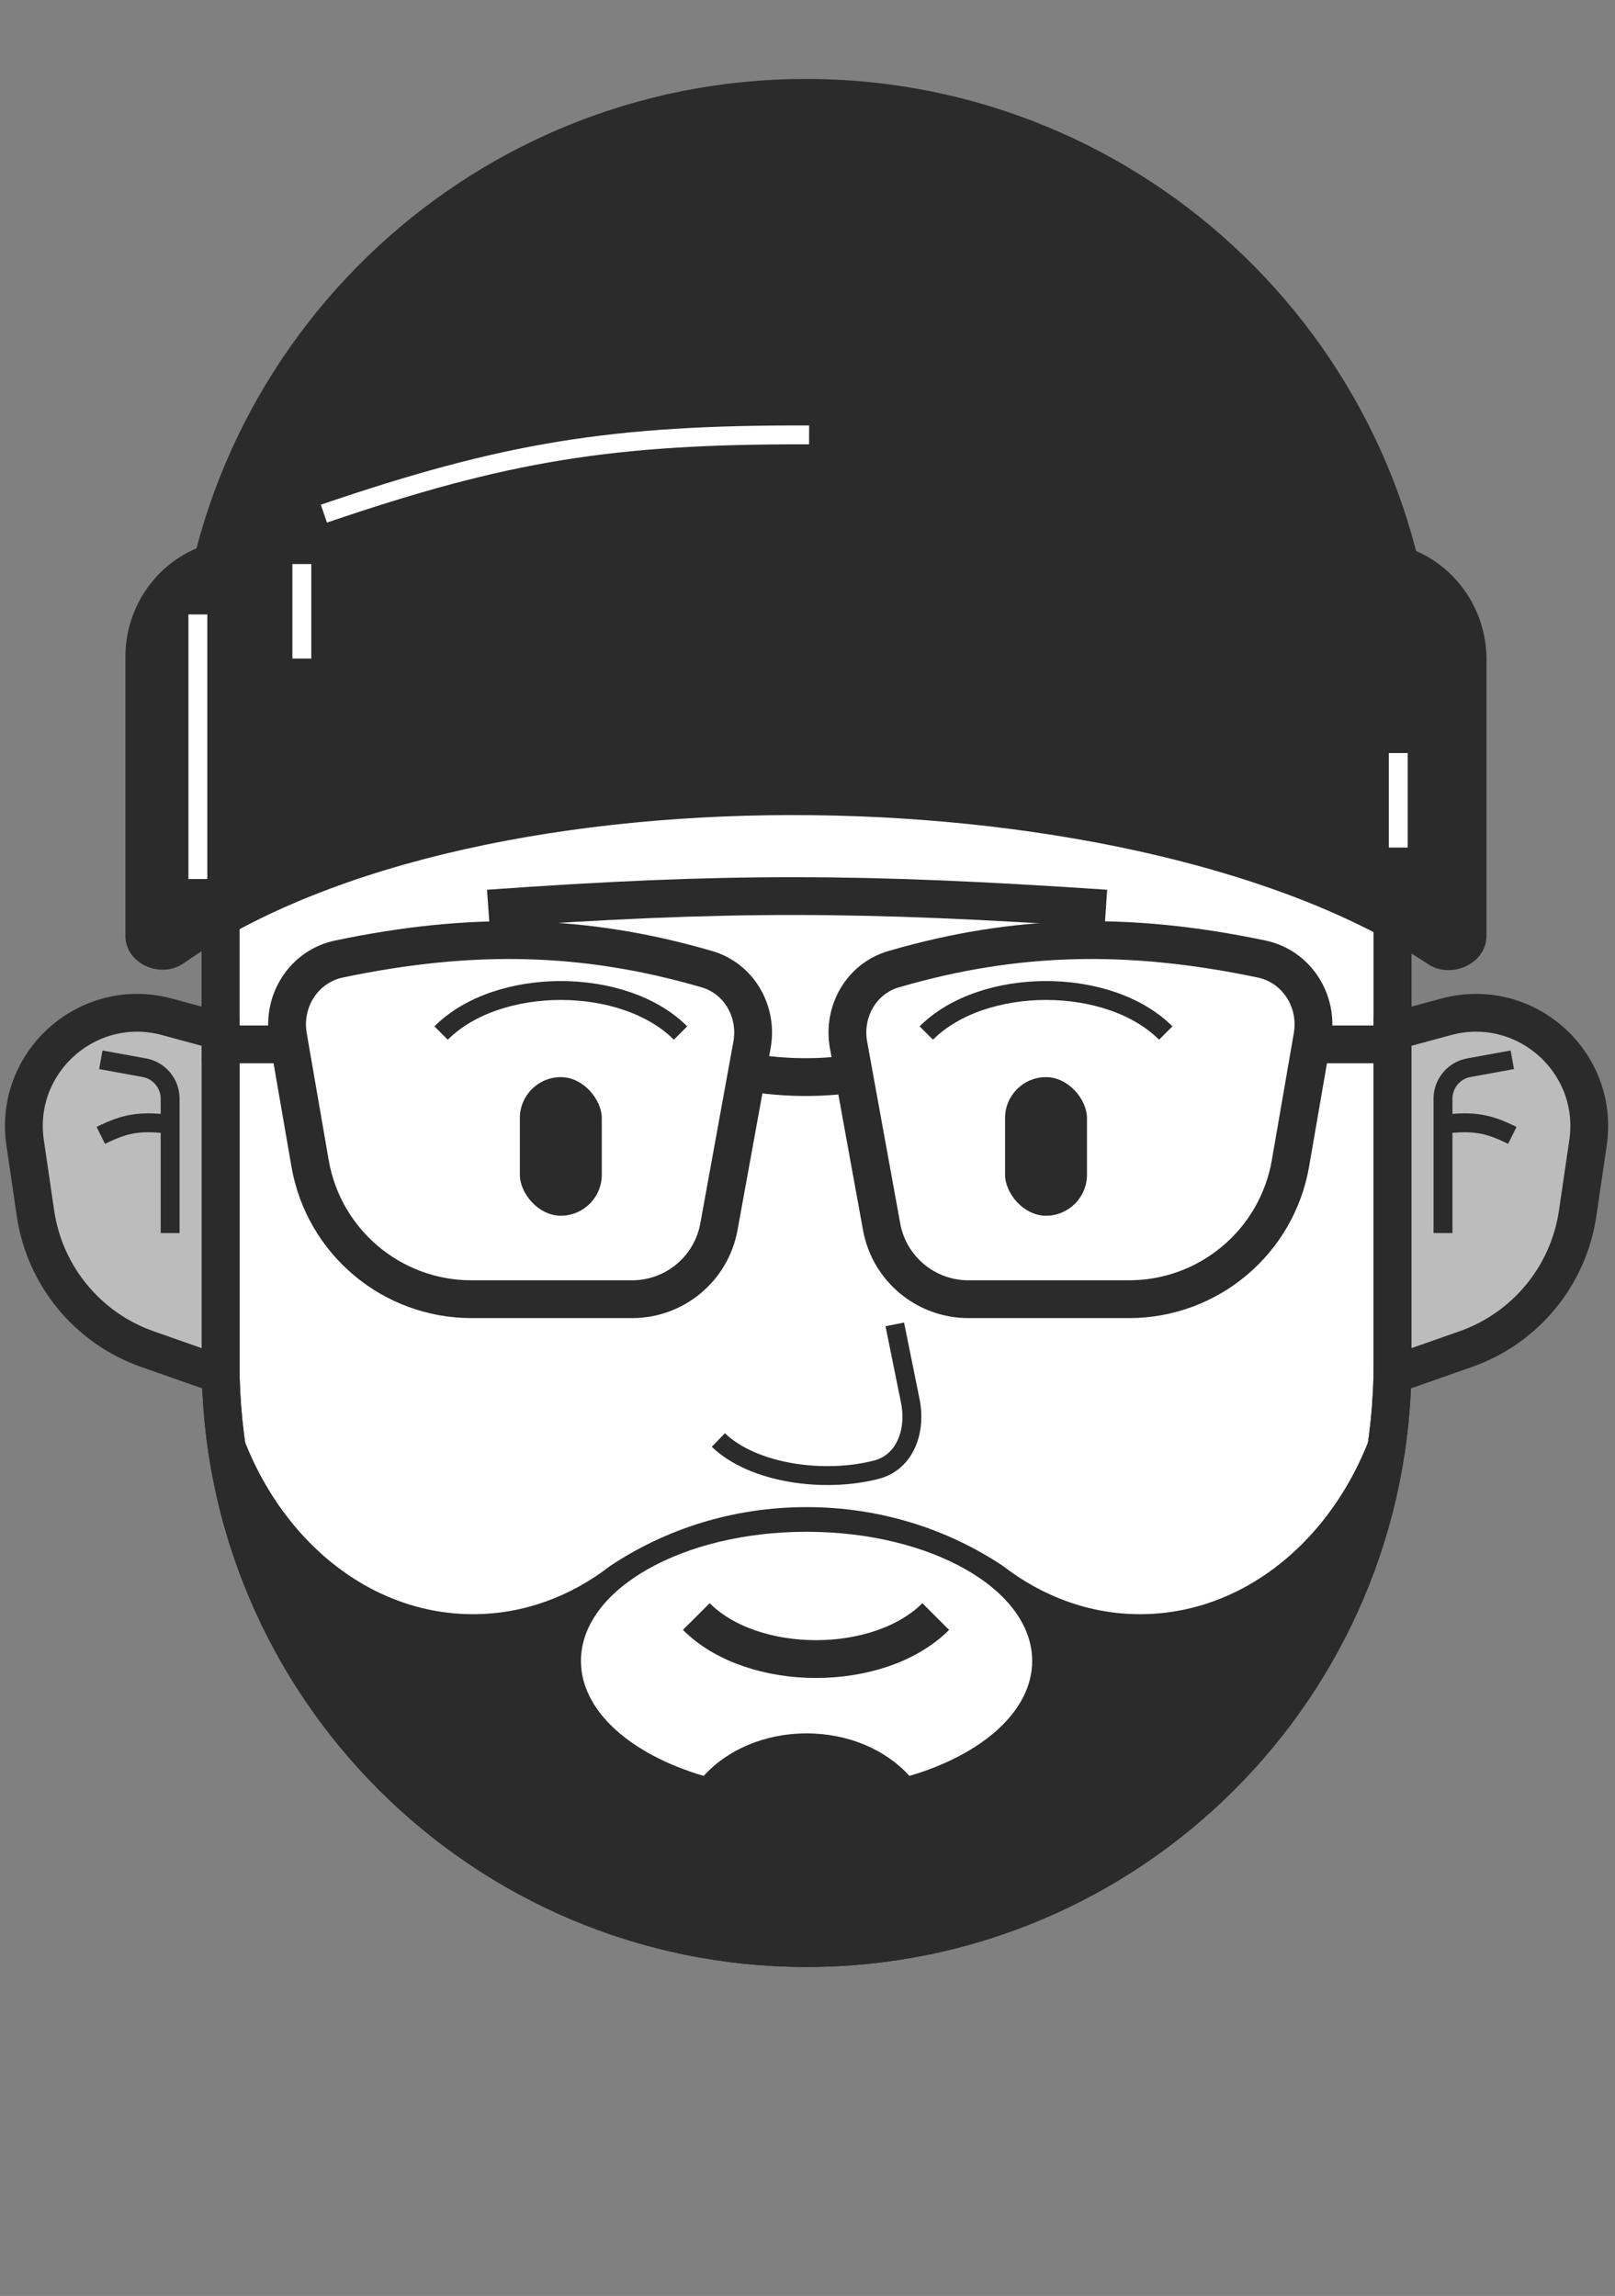 <svg width="519" height="738" viewBox="0 0 519 738" fill="none" xmlns="http://www.w3.org/2000/svg">
<rect x="0" y="0" width="519" height="738" fill="#808080" stroke="none"/>
<path d="M70.875 279.909C70.875 175.9 155.191 91.584 259.2 91.584V91.584C363.209 91.584 447.525 175.9 447.525 279.909V437.859C447.525 541.868 363.209 626.184 259.2 626.184V626.184C155.191 626.184 70.875 541.868 70.875 437.859V279.909Z" fill="white" stroke="#2B2B2B" stroke-width="12.15"/>
<path d="M65.851 419.637C67.625 419.637 69.389 419.678 71.142 419.758C71.118 420.726 71.105 421.698 71.105 422.673C71.105 475.795 107.331 518.86 152.017 518.86C168.264 518.86 183.393 513.165 196.069 503.365C213.956 491.434 235.722 484.437 259.2 484.437C282.679 484.437 304.445 491.436 322.332 503.367C335.008 513.166 350.135 518.86 366.382 518.86C411.068 518.86 447.295 475.795 447.295 422.673C447.295 421.736 447.282 420.802 447.26 419.872C449.358 419.738 451.472 419.664 453.6 419.645V429.759C453.6 537.123 366.564 624.159 259.2 624.159C151.837 624.159 64.8 537.123 64.8 429.76V419.642C65.15 419.638 65.5 419.637 65.851 419.637ZM259.199 492.371C219.156 492.371 186.694 510.957 186.694 533.884C186.694 549.992 202.719 563.957 226.139 570.839C233.597 562.552 245.627 557.171 259.199 557.171C272.772 557.171 284.801 562.553 292.259 570.839C315.68 563.957 331.705 549.992 331.705 533.884C331.705 510.957 299.243 492.371 259.199 492.371Z" fill="#2B2B2B"/>
<path d="M70.875 279.909C70.875 175.9 155.191 91.584 259.2 91.584V91.584C363.209 91.584 447.525 175.9 447.525 279.909V437.859C447.525 541.868 363.209 626.184 259.2 626.184V626.184C155.191 626.184 70.875 541.868 70.875 437.859V279.909Z" stroke="#2B2B2B" stroke-width="12.15"/>
<path d="M300.713 519.618C282.488 537.843 241.988 537.843 223.763 519.618" stroke="#2B2B2B" stroke-width="12.15"/>
<rect x="167.062" y="346.227" width="26.325" height="44.55" rx="13.162" fill="#2B2B2B"/>
<rect x="322.988" y="346.227" width="26.325" height="44.55" rx="13.162" fill="#2B2B2B"/>
<path d="M141.75 332.052C159.975 313.827 200.475 313.827 218.7 332.052" stroke="#2B2B2B" stroke-width="6.075"/>
<path d="M297.675 332.052C315.9 313.827 356.4 313.827 374.625 332.052" stroke="#2B2B2B" stroke-width="6.075"/>
<path d="M287.55 425.709L292.541 450.36C294.457 459.822 290.974 469.995 281.628 472.414C264.76 476.782 241.961 473.599 230.85 462.866" stroke="#2B2B2B" stroke-width="6.075"/>
<path d="M53.667 326.847C28.328 319.983 4.261 341.347 8.072 367.321L11.402 390.01C14.352 410.115 28.209 426.926 47.382 433.659L70.875 441.909L70.875 331.509L53.667 326.847Z" fill="#BCBCBC" stroke="#2B2B2B" stroke-width="12.15"/>
<path d="M32.4 340.658L46.361 343.197C51.176 344.072 54.675 348.265 54.675 353.158V396.346" stroke="#2B2B2B" stroke-width="6.075"/>
<path d="M54.675 361.423C44.866 360.172 40.072 361.145 32.4 364.958" stroke="#2B2B2B" stroke-width="6.075"/>
<path d="M464.733 326.847C490.072 319.983 514.139 341.347 510.328 367.321L506.998 390.01C504.048 410.115 490.191 426.926 471.018 433.659L447.525 441.909L447.525 331.509L464.733 326.847Z" fill="#BCBCBC" stroke="#2B2B2B" stroke-width="12.15"/>
<path d="M486 340.658L472.039 343.197C467.225 344.072 463.725 348.265 463.725 353.158V396.346" stroke="#2B2B2B" stroke-width="6.075"/>
<path d="M463.725 361.423C473.534 360.172 478.328 361.145 486 364.958" stroke="#2B2B2B" stroke-width="6.075"/>
<path d="M64.8 335.706H95.175M234.9 343.571C235.298 343.654 235.697 343.738 236.096 343.823C250.379 346.843 265.118 347.031 279.45 344.251V344.251M453.6 335.706H419.175M156.938 292.057C233.344 286.623 276.824 286.766 355.388 292.057" stroke="#2B2B2B" stroke-width="12.15"/>
<path d="M99.641 373.932L92.578 333.092C90.61 321.714 97.654 310.626 108.955 308.259C151.604 299.325 187.959 300.103 227.161 311.528C237.585 314.566 243.604 325.205 241.662 335.887L231.033 394.331C228.582 407.811 216.842 417.609 203.141 417.609H151.521C125.905 417.609 104.007 399.173 99.641 373.932Z" stroke="#2B2B2B" stroke-width="12.15"/>
<path d="M414.709 373.932L421.773 333.092C423.74 321.714 416.697 310.626 405.395 308.259C362.746 299.325 326.392 300.103 287.189 311.528C276.765 314.566 270.746 325.205 272.688 335.887L283.317 394.331C285.768 407.811 297.509 417.609 311.209 417.609H362.829C388.445 417.609 410.343 399.173 414.709 373.932Z" stroke="#2B2B2B" stroke-width="12.15"/>
<path d="M259 25.379C368.56 25.379 457.798 112.387 461.386 221.074C418.669 192.134 367.134 175.23 311.65 175.229H206.349C150.865 175.23 99.33 192.134 56.612 221.074C60.201 112.387 149.439 25.379 259 25.379Z" fill="#2B2B2B"/>
<path d="M40.3 211.139C40.3 195.539 49.747 181.396 64.305 175.79C206.402 121.075 299.132 121.341 452.683 176.153C467.753 181.532 477.7 195.942 477.7 211.943V300.796C477.7 309.794 466.333 314.881 458.857 309.875C368.683 249.493 155.183 242.753 59.005 309.634C51.618 314.771 40.3 309.794 40.3 300.796V211.139Z" fill="#2B2B2B"/>
<path d="M104.087 165.104C162.418 145.212 196.547 139.609 260.012 139.791" stroke="white" stroke-width="6.075"/>
<path d="M63.587 197.504V282.554" stroke="white" stroke-width="6.075"/>
<path d="M97 181.305V211.68" stroke="white" stroke-width="6.075"/>
<path d="M449.35 242.055V272.43" stroke="white" stroke-width="6.075"/>
</svg>
